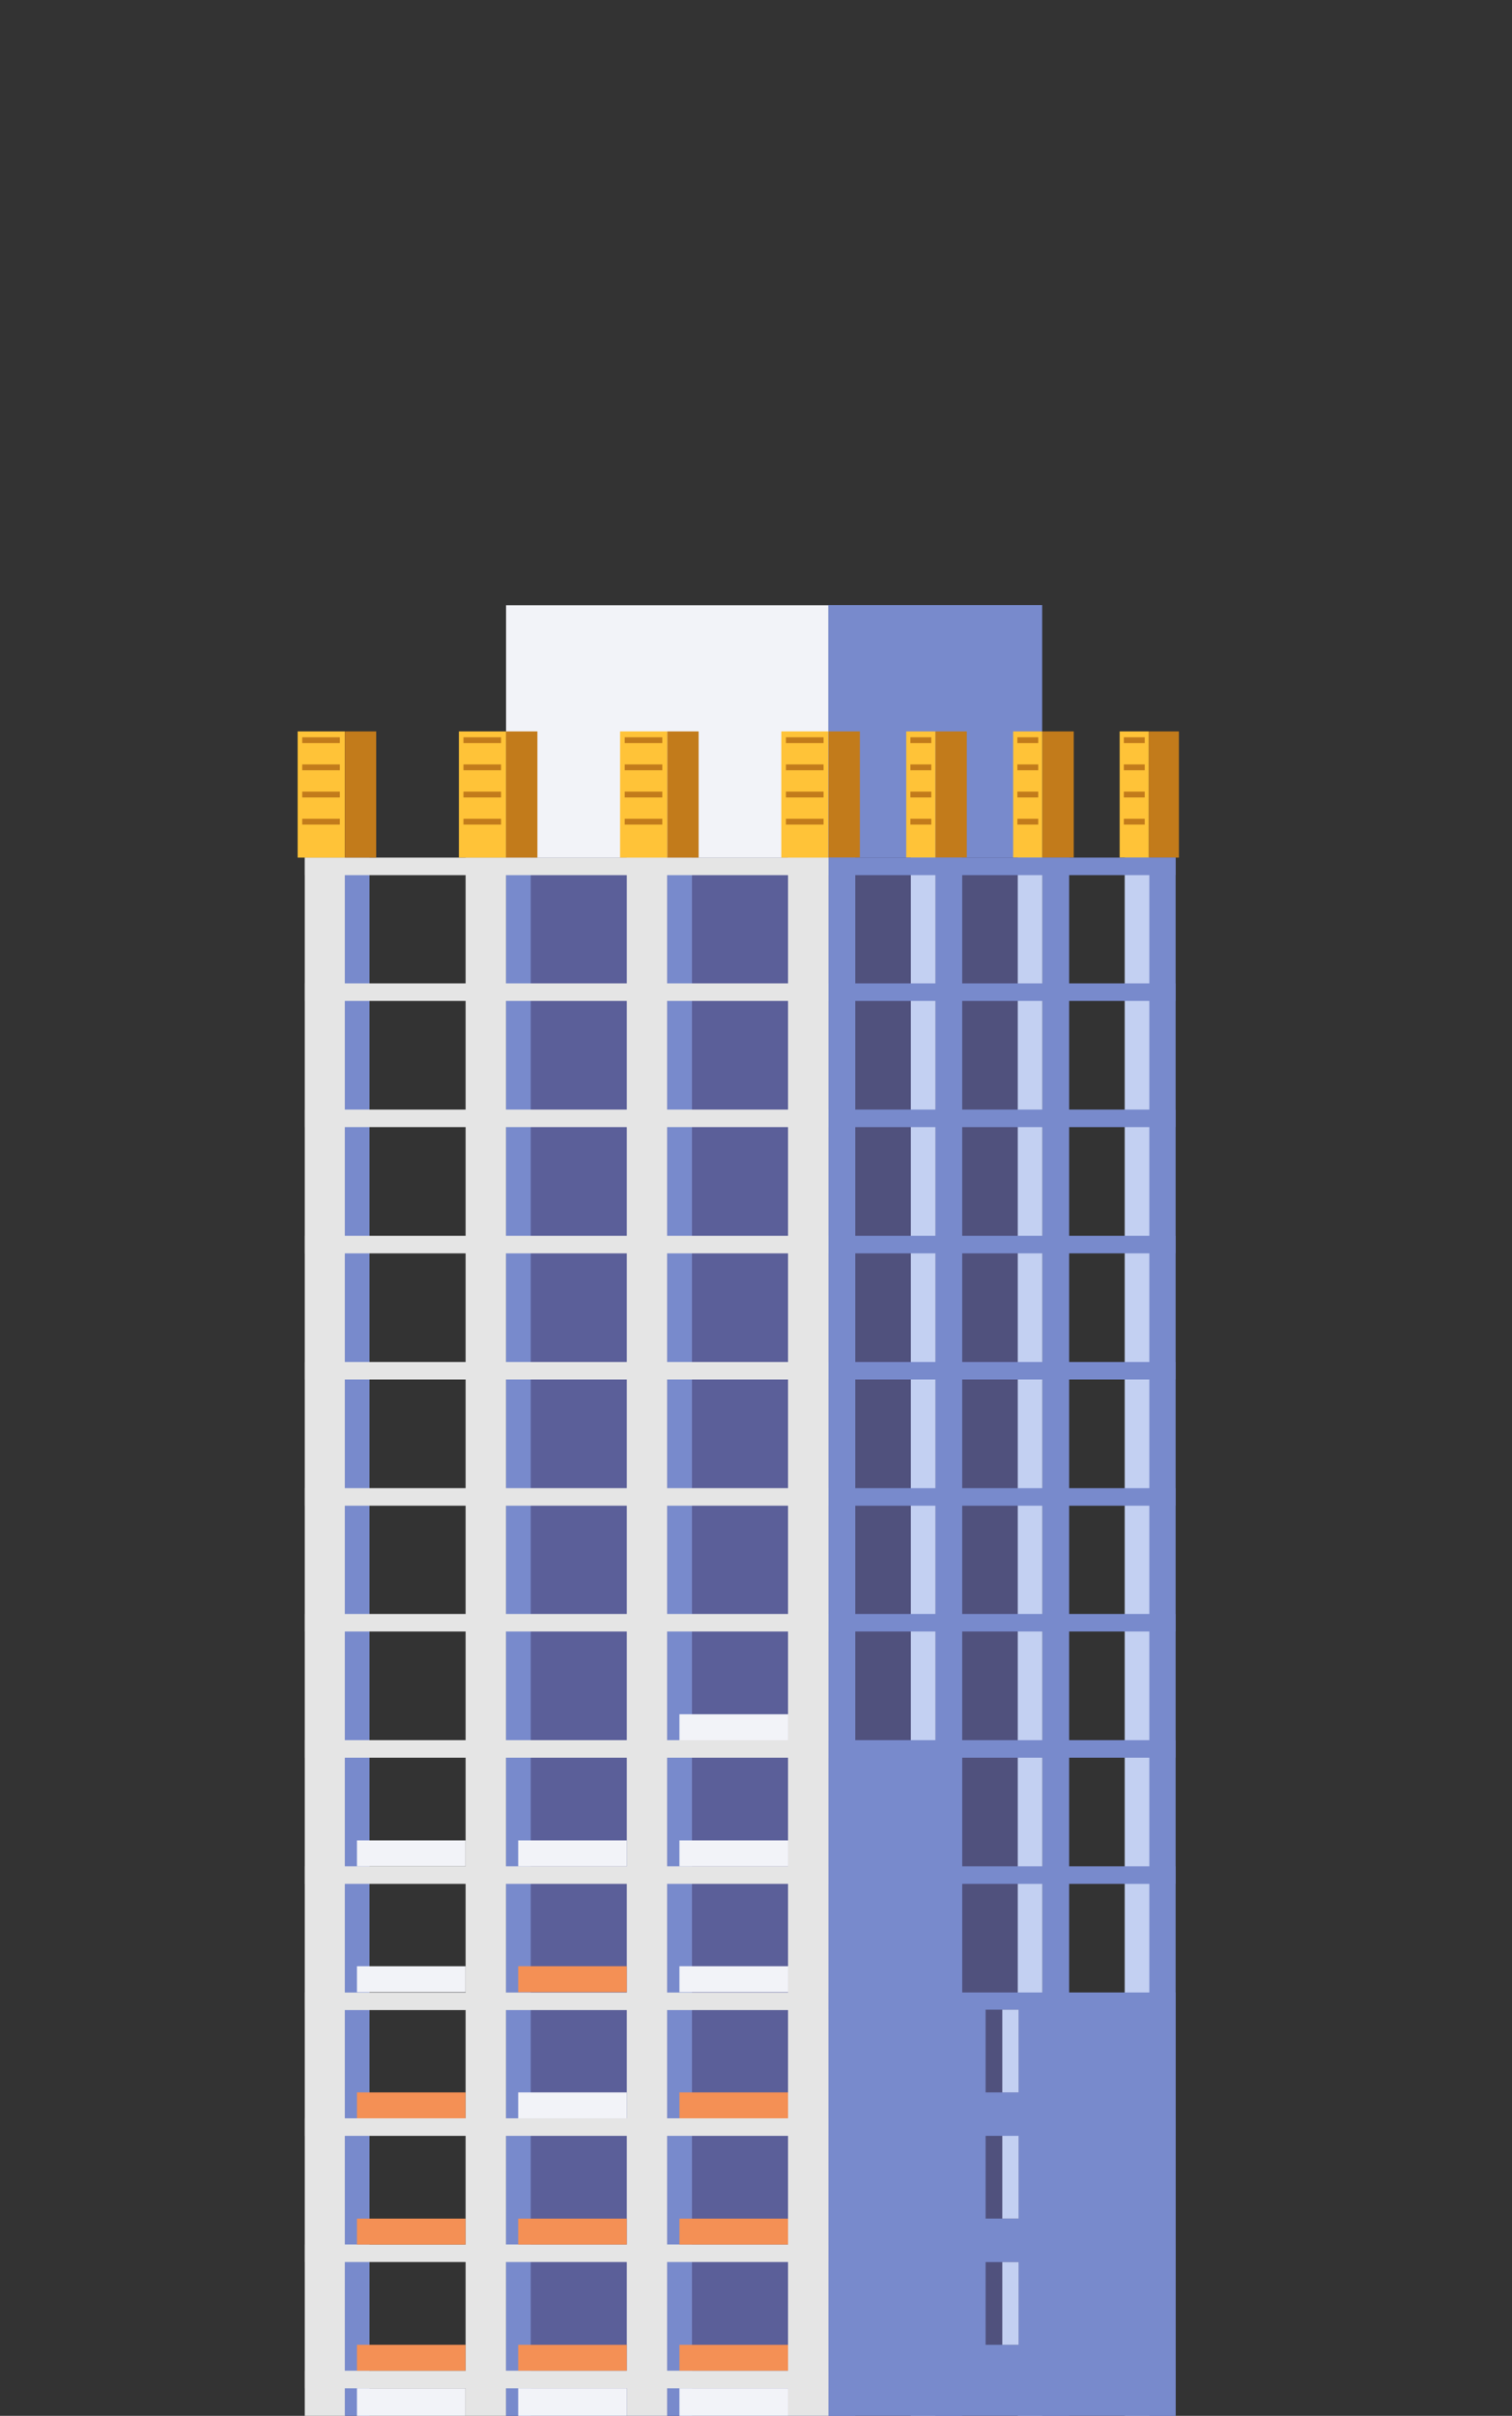 <?xml version="1.0" encoding="utf-8"?>
<!-- Generator: Adobe Illustrator 26.0.3, SVG Export Plug-In . SVG Version: 6.00 Build 0)  -->
<svg version="1.1" id="Layer_1" xmlns="http://www.w3.org/2000/svg" xmlns:xlink="http://www.w3.org/1999/xlink" x="0px" y="0px"
	 viewBox="0 0 345 551" style="enable-background:new 0 0 345 551;" xml:space="preserve">
<rect x="0" y="0" width="345" height="551" fill="#333333" stroke="none"/>
<style type="text/css">
	.st0{clip-path:url(#SVGID_00000142869507971847498140000013579394700564086180_);}
	.st1{fill:#5B5F99;}
	.st2{fill:#50517D;}
	.st3{fill:#E5E5E5;}
	.st4{fill:#788ACC;}
	.st5{fill:#F2F3F8;}
	.st6{fill:#FFC338;}
	.st7{fill:#C27B1B;}
	.st8{fill:#C3D0F2;}
	.st9{fill:#F49055;}
</style>
<g>
	<defs>
		<rect id="SVGID_1_" x="58" y="15" width="211" height="536"/>
	</defs>
	<clipPath id="SVGID_00000092419337246090724740000010119567487928923045_">
		<use xlink:href="#SVGID_1_"  style="overflow:visible;"/>
	</clipPath>
	<g style="clip-path:url(#SVGID_00000092419337246090724740000010119567487928923045_);">
		<path class="st1" d="M189.05,195.6h-73.58V551h73.58V195.6z"/>
		<path class="st2" d="M189,550.92h48.8V195.53H189V550.92z"/>
		<path class="st3" d="M78.78,195.6h-9.24V551h9.24V195.6z"/>
		<path class="st3" d="M115.48,195.6h-9.24V551h9.24V195.6z"/>
		<path class="st3" d="M152.26,195.6h-9.24V551h9.24V195.6z"/>
		<path class="st3" d="M189.05,195.6h-9.24V551h9.24V195.6z"/>
		<path class="st4" d="M84.31,195.6h-5.62V551h5.62V195.6z"/>
		<path class="st4" d="M121.1,195.6h-5.62V551h5.62V195.6z"/>
		<path class="st4" d="M157.89,195.6h-5.62V551h5.62V195.6z"/>
		<path class="st3" d="M189.05,540.71H69.54v4h119.51V540.71z"/>
		<path class="st3" d="M189.05,511.92H69.54v4h119.51V511.92z"/>
		<path class="st3" d="M189.05,483.14H69.54v4h119.51V483.14z"/>
		<path class="st3" d="M189.05,454.45H69.54v4h119.51V454.45z"/>
		<path class="st3" d="M189.05,425.67H69.54v4h119.51V425.67z"/>
		<path class="st3" d="M189.05,396.89H69.54v4h119.51V396.89z"/>
		<path class="st3" d="M189.05,368.11H69.54v4h119.51V368.11z"/>
		<path class="st3" d="M189.05,339.42H69.54v4h119.51V339.42z"/>
		<path class="st3" d="M189.05,310.64H69.54v4h119.51V310.64z"/>
		<path class="st3" d="M189.05,281.86H69.54v4h119.51V281.86z"/>
		<path class="st3" d="M189.05,253.07H69.54v4h119.51V253.07z"/>
		<path class="st3" d="M189.05,224.29H69.54v4h119.51V224.29z"/>
		<path class="st3" d="M189.05,195.6H69.54v4h119.51V195.6z"/>
		<path class="st5" d="M189.05,138.04h-73.58v57.57h73.58V138.04z"/>
		<path class="st6" d="M78.69,166.82H67.92v28.78h10.77V166.82z"/>
		<path class="st7" d="M85.84,166.82h-7.15v28.78h7.15V166.82z"/>
		<path class="st6" d="M115.48,166.82h-10.77v28.78h10.77V166.82z"/>
		<path class="st7" d="M122.62,166.82h-7.15v28.78h7.15V166.82z"/>
		<path class="st6" d="M152.26,166.82h-10.77v28.78h10.77V166.82z"/>
		<path class="st7" d="M159.41,166.82h-7.15v28.78h7.15V166.82z"/>
		<path class="st6" d="M189.05,166.82h-10.77v28.78h10.77V166.82z"/>
		<path class="st4" d="M268.25,195.6h-6.1V551h6.1V195.6z"/>
		<path class="st4" d="M243.95,195.6h-6.1V551h6.1V195.6z"/>
		<path class="st4" d="M219.55,195.6h-6.1V551h6.1V195.6z"/>
		<path class="st4" d="M195.15,195.6h-6.1V551h6.1V195.6z"/>
		<path class="st8" d="M262.25,195.6h-5.62V551h5.62V195.6z"/>
		<path class="st8" d="M237.85,195.6h-5.62V551h5.62V195.6z"/>
		<path class="st8" d="M213.45,195.6h-5.62V551h5.62V195.6z"/>
		<path class="st4" d="M189,195.57h48.8V138H189V195.57z"/>
		<path class="st7" d="M196.2,166.82h-7.15v28.78h7.15V166.82z"/>
		<path class="st6" d="M213.45,166.82h-6.67v28.78h6.67V166.82z"/>
		<path class="st7" d="M220.6,166.82h-7.15v28.78h7.15V166.82z"/>
		<path class="st6" d="M237.85,166.82h-6.67v28.78h6.67V166.82z"/>
		<path class="st7" d="M245,166.82h-7.15v28.78H245V166.82z"/>
		<path class="st6" d="M262.15,166.82h-6.67v28.78h6.67V166.82z"/>
		<path class="st7" d="M269.3,166.82h-7.15v28.78h7.15V166.82z"/>
		<path class="st4" d="M268.25,540.71h-79.2v4h79.2V540.71z"/>
		<path class="st4" d="M268.25,511.92h-79.2v4h79.2V511.92z"/>
		<path class="st4" d="M268.25,483.14h-79.2v4h79.2V483.14z"/>
		<path class="st4" d="M268.25,454.45h-79.2v4h79.2V454.45z"/>
		<path class="st4" d="M268.25,425.67h-79.2v4h79.2V425.67z"/>
		<path class="st4" d="M268.25,396.89h-79.2v4h79.2V396.89z"/>
		<path class="st4" d="M268.25,368.11h-79.2v4h79.2V368.11z"/>
		<path class="st4" d="M268.25,339.42h-79.2v4h79.2V339.42z"/>
		<path class="st4" d="M268.25,310.64h-79.2v4h79.2V310.64z"/>
		<path class="st4" d="M268.25,281.86h-79.2v4h79.2V281.86z"/>
		<path class="st4" d="M268.25,253.07h-79.2v4h79.2V253.07z"/>
		<path class="st4" d="M268.25,224.29h-79.2v4h79.2V224.29z"/>
		<path class="st4" d="M268.25,195.6h-79.2v4h79.2V195.6z"/>
		<path class="st9" d="M143.02,534.8h-24.78v5.91h24.78V534.8z"/>
		<path class="st7" d="M77.54,168.16h-8.58v1.33h8.58V168.16z"/>
		<path class="st7" d="M77.54,174.35h-8.58v1.33h8.58V174.35z"/>
		<path class="st7" d="M77.54,180.55h-8.58v1.33h8.58V180.55z"/>
		<path class="st7" d="M77.54,186.74h-8.58v1.33h8.58V186.74z"/>
		<path class="st9" d="M106.23,534.8H81.45v5.91h24.78V534.8z"/>
		<path class="st9" d="M179.81,534.8h-24.78v5.91h24.78V534.8z"/>
		<path class="st7" d="M114.33,168.16h-8.58v1.33h8.58V168.16z"/>
		<path class="st7" d="M114.33,174.35h-8.58v1.33h8.58V174.35z"/>
		<path class="st7" d="M114.33,180.55h-8.58v1.33h8.58V180.55z"/>
		<path class="st7" d="M114.33,186.74h-8.58v1.33h8.58V186.74z"/>
		<path class="st7" d="M151.12,168.16h-8.58v1.33h8.58V168.16z"/>
		<path class="st7" d="M151.12,174.35h-8.58v1.33h8.58V174.35z"/>
		<path class="st7" d="M151.12,180.55h-8.58v1.33h8.58V180.55z"/>
		<path class="st7" d="M151.12,186.74h-8.58v1.33h8.58V186.74z"/>
		<path class="st7" d="M187.91,168.16h-8.58v1.33h8.58V168.16z"/>
		<path class="st7" d="M187.91,174.35h-8.58v1.33h8.58V174.35z"/>
		<path class="st7" d="M187.91,180.55h-8.58v1.33h8.58V180.55z"/>
		<path class="st7" d="M187.91,186.74h-8.58v1.33h8.58V186.74z"/>
		<path class="st9" d="M143.02,506.02h-24.78v5.91h24.78V506.02z"/>
		<path class="st9" d="M106.23,506.02H81.45v5.91h24.78V506.02z"/>
		<path class="st9" d="M179.81,506.02h-24.78v5.91h24.78V506.02z"/>
		<path class="st5" d="M143.02,477.23h-24.78v5.91h24.78V477.23z"/>
		<path class="st9" d="M106.23,477.23H81.45v5.91h24.78V477.23z"/>
		<path class="st9" d="M179.81,477.23h-24.78v5.91h24.78V477.23z"/>
		<path class="st9" d="M143.02,448.45h-24.78v5.91h24.78V448.45z"/>
		<path class="st5" d="M106.23,448.45H81.45v5.91h24.78V448.45z"/>
		<path class="st5" d="M179.81,448.45h-24.78v5.91h24.78V448.45z"/>
		<path class="st5" d="M143.02,419.76h-24.78v5.91h24.78V419.76z"/>
		<path class="st5" d="M106.23,419.76H81.45v5.91h24.78V419.76z"/>
		<path class="st5" d="M179.81,419.76h-24.78v5.91h24.78V419.76z"/>
		<path class="st5" d="M179.81,390.98h-24.78v5.91h24.78V390.98z"/>
		<path class="st7" d="M212.5,168.16h-4.77v1.33h4.77V168.16z"/>
		<path class="st7" d="M212.5,174.35h-4.77v1.33h4.77V174.35z"/>
		<path class="st7" d="M212.5,180.55h-4.77v1.33h4.77V180.55z"/>
		<path class="st7" d="M212.5,186.74h-4.77v1.33h4.77V186.74z"/>
		<path class="st7" d="M236.9,168.16h-4.76v1.33h4.76V168.16z"/>
		<path class="st7" d="M236.9,174.35h-4.76v1.33h4.76V174.35z"/>
		<path class="st7" d="M236.9,180.55h-4.76v1.33h4.76V180.55z"/>
		<path class="st7" d="M236.9,186.74h-4.76v1.33h4.76V186.74z"/>
		<path class="st7" d="M261.2,168.16h-4.77v1.33h4.77V168.16z"/>
		<path class="st7" d="M261.2,174.35h-4.77v1.33h4.77V174.35z"/>
		<path class="st7" d="M261.2,180.55h-4.77v1.33h4.77V180.55z"/>
		<path class="st7" d="M261.2,186.74h-4.77v1.33h4.77V186.74z"/>
		<path class="st4" d="M219.55,396.89h-30.5v61.47h30.5V396.89z"/>
		<path class="st5" d="M143.02,544.71h-24.78V551h24.78V544.71z"/>
		<path class="st5" d="M106.23,544.71H81.45V551h24.78V544.71z"/>
		<path class="st5" d="M179.81,544.71h-24.78V551h24.78V544.71z"/>
		<path class="st4" d="M268.25,454.45h-79.2V551h79.2V454.45z"/>
		<path class="st2" d="M232.42,487.14h-7.53v18.87h7.53V487.14z"/>
		<path class="st2" d="M232.42,458.36h-7.53v18.87h7.53V458.36z"/>
		<path class="st2" d="M232.42,515.93h-7.53v18.87h7.53V515.93z"/>
		<path class="st8" d="M232.42,458.36h-3.72v18.87h3.72V458.36z"/>
		<path class="st8" d="M232.42,487.14h-3.72v18.87h3.72V487.14z"/>
		<path class="st8" d="M232.42,515.93h-3.72v18.87h3.72V515.93z"/>
	</g>
</g>
</svg>
